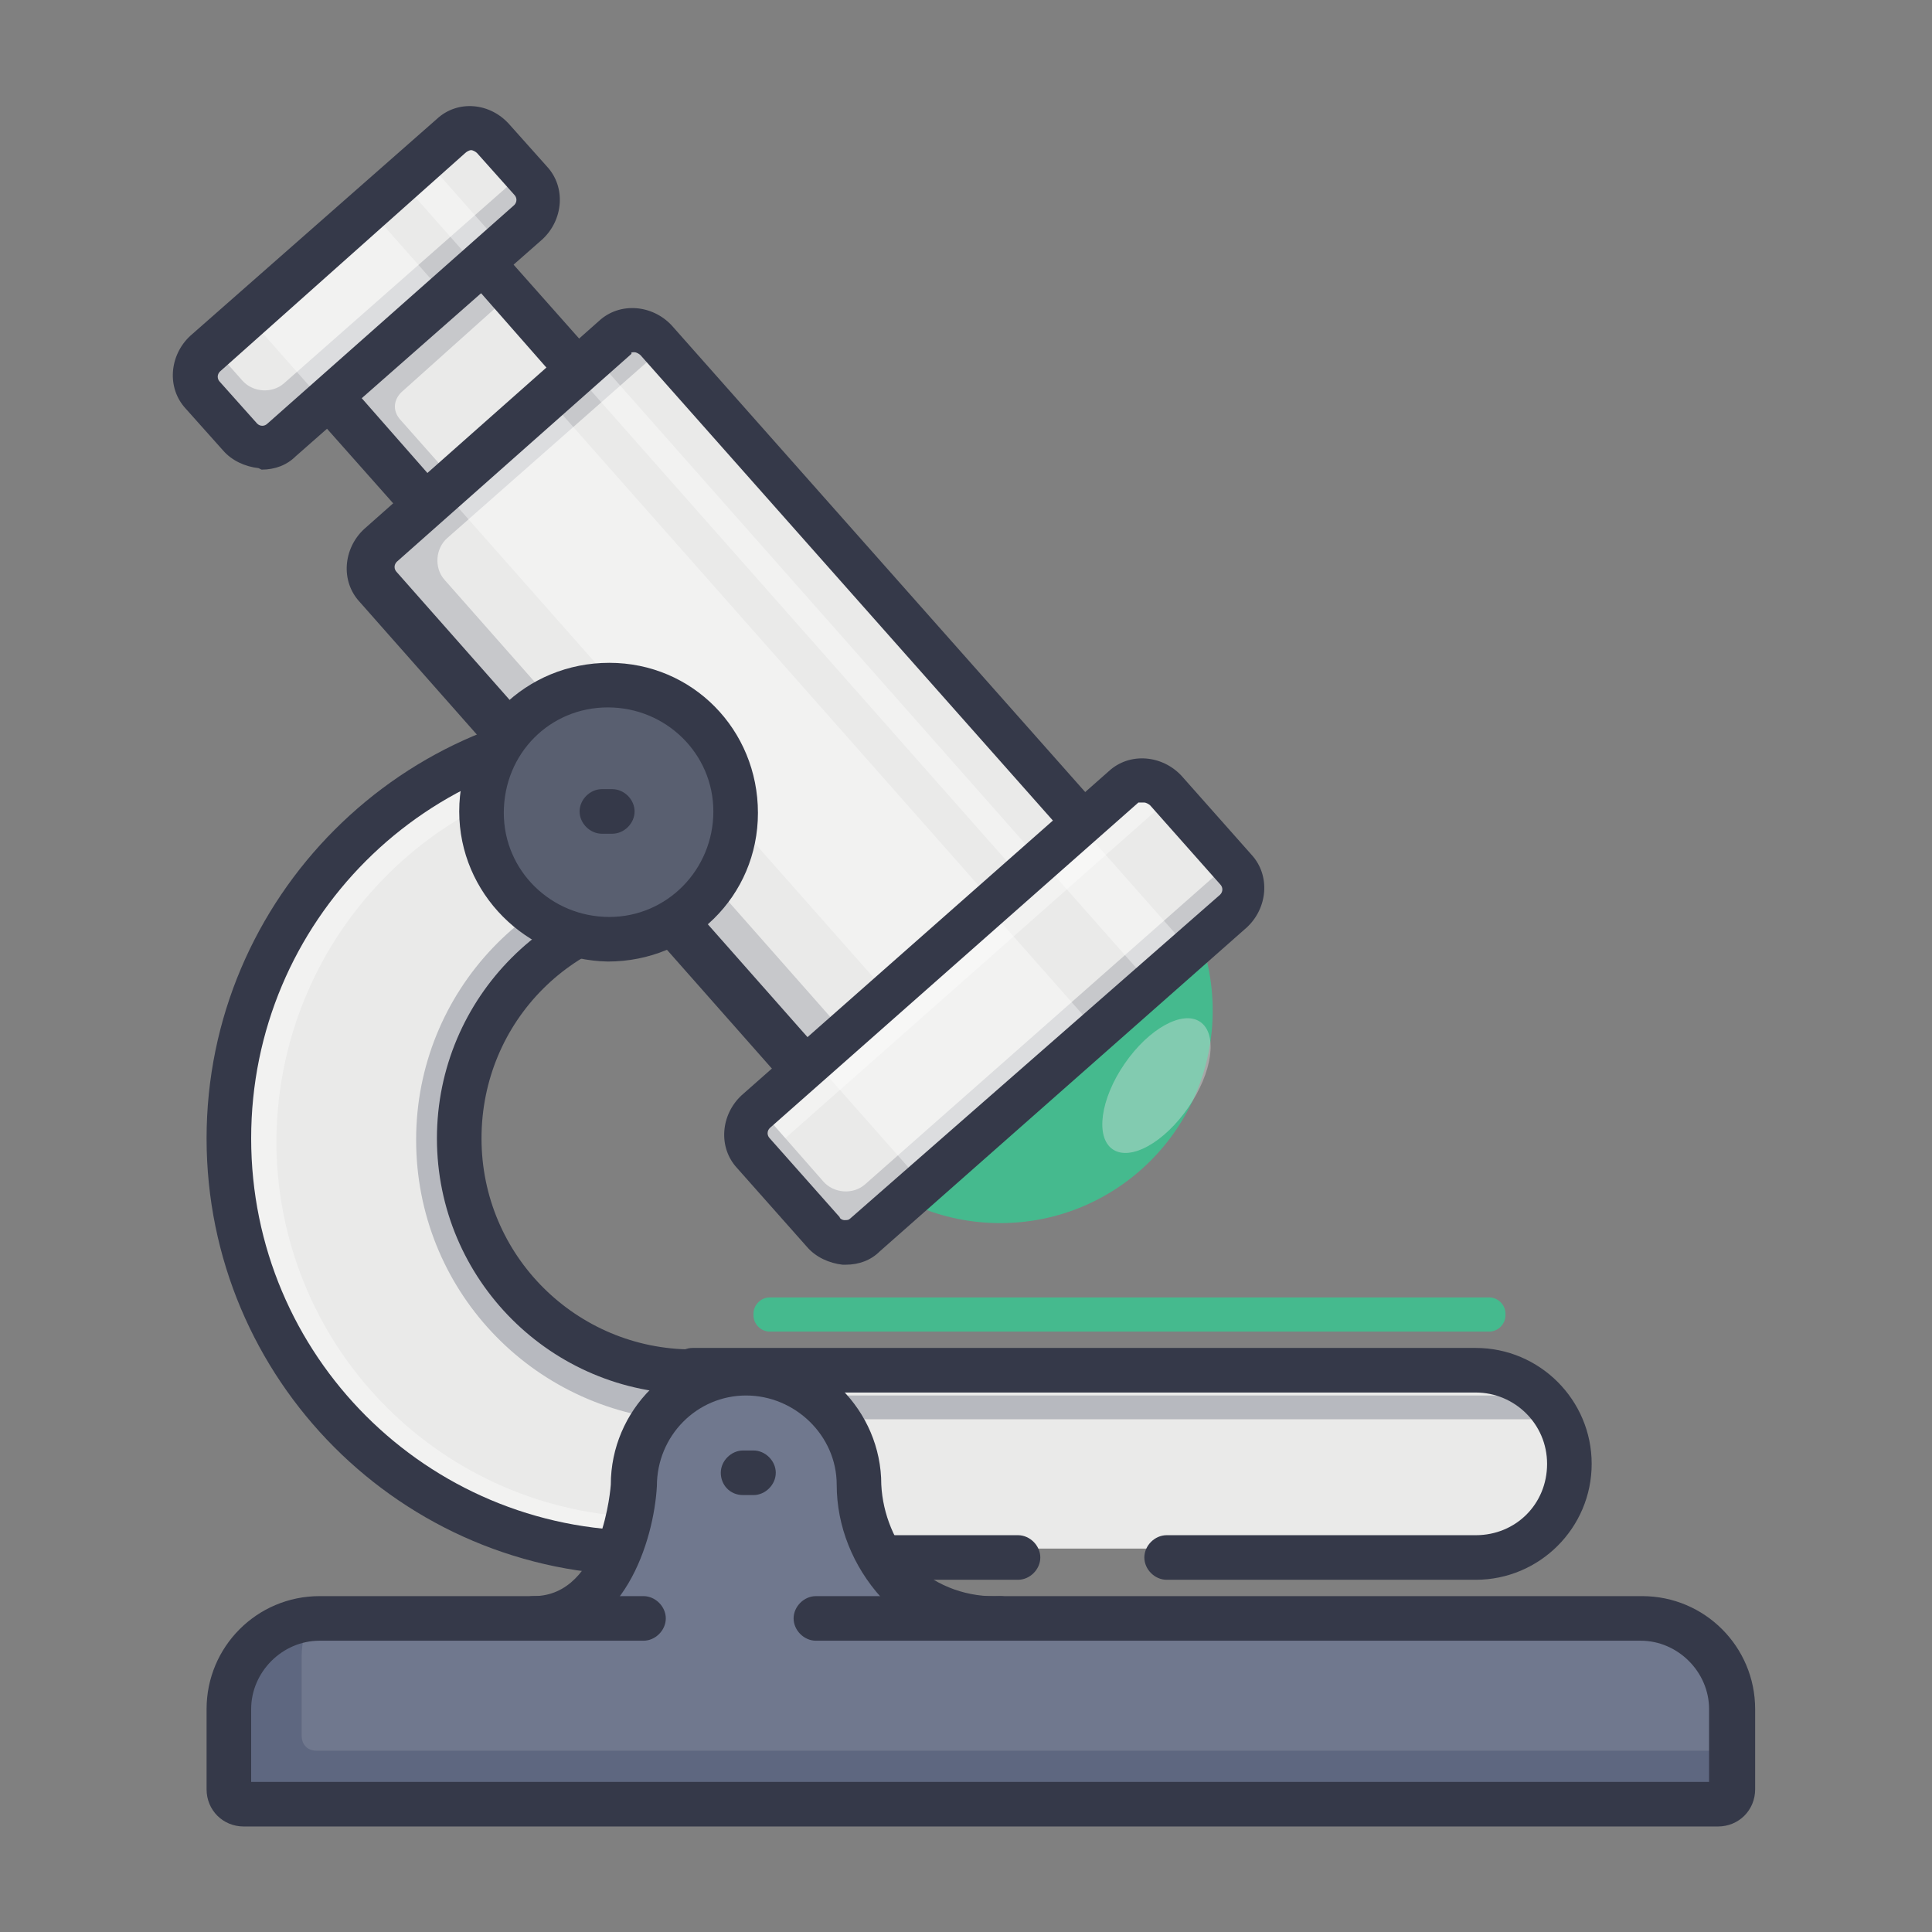 <?xml version="1.0" encoding="utf-8"?>
<!-- Generator: Adobe Illustrator 24.1.0, SVG Export Plug-In . SVG Version: 6.00 Build 0)  -->
<svg version="1.1" id="Layer_1" xmlns="http://www.w3.org/2000/svg" xmlns:xlink="http://www.w3.org/1999/xlink" x="0px" y="0px"
	 viewBox="0 0 130 130" style="enable-background:new 0 0 130 130;" xml:space="preserve">
<rect x="0" y="0" width="130" height="130" fill="#808080" stroke="none"/>
<style type="text/css">
	.st0{fill:#EAEAE9;}
	.st1{fill:#45BA8E;}
	.st2{opacity:0.37;fill:#EAEAE9;enable-background:new    ;}
	.st3{opacity:0.24;fill:#595F70;enable-background:new    ;}
	.st4{opacity:0.35;fill:#595F70;enable-background:new    ;}
	.st5{fill:#353949;}
	.st6{opacity:0.38;fill:#FFFFFF;enable-background:new    ;}
	.st7{fill:#70788E;}
	.st8{opacity:0.29;fill:#353F60;enable-background:new    ;}
	.st9{fill:#595F70;}
</style>
<path class="st0" d="M98.9,91.1H41.7c-3.4,0-6.2,2.8-6.2,6.2v0.7c0,3.4,2.8,6.2,6.2,6.2h57.2c3.4,0,6.2-2.8,6.2-6.2v-0.7
	C105.1,93.8,102.3,91.1,98.9,91.1z"/>
<circle class="st1" cx="67.3" cy="68" r="14.3"/>
<ellipse transform="matrix(0.567 -0.824 0.824 0.567 -26.531 95.707)" class="st2" cx="77.8" cy="73.1" rx="5.2" ry="2.6"/>
<path class="st0" d="M43,30.4L32,17.9c-0.5-0.5-1.2-0.6-1.8-0.1l-8.4,7.4c-0.5,0.5-0.6,1.2-0.1,1.8l11,12.4"/>
<path class="st3" d="M23.7,25.8l8.4-7.4c0.5-0.5,1.3-0.4,1.8,0.1l0.8,1L27,26.4c-0.5,0.5-0.6,1.2-0.1,1.8l9.3,10.5L34.6,40l-11-12.4
	C23.2,27,23.2,26.3,23.7,25.8z"/>
<rect x="45.5" y="93.9" class="st4" width="58.3" height="1.6"/>
<path class="st5" d="M31.5,38.7c0.8,0,1.5-0.7,1.5-1.5c0-0.4-0.1-0.7-0.4-1L21.8,23.9l8-7.1l10.8,12.3c0.6,0.6,1.5,0.7,2.1,0.1
	s0.7-1.5,0.1-2.1l-11-12.4c-0.5-0.5-1.2-0.9-1.9-0.9c-0.7-0.1-1.5,0.2-2,0.7l-8.4,7.4c-1.1,1-1.2,2.7-0.2,3.9l11,12.4
	C30.6,38.5,31.1,38.7,31.5,38.7z"/>
<path class="st0" d="M29.9,9.2L13.4,23.8c-0.8,0.7-0.9,2-0.2,2.8l2.5,2.8c0.7,0.8,2,0.9,2.8,0.2L35.1,15c0.8-0.7,0.9-2,0.2-2.8
	l-2.5-2.8C32,8.6,30.7,8.5,29.9,9.2z"/>
<path class="st3" d="M13.4,23.6L14,23l2.3,2.6c0.7,0.8,2,0.9,2.8,0.2l15.9-14l0.2,0.2c0.7,0.8,0.7,2.1-0.2,2.8L18.5,29.5
	c-0.8,0.7-2.1,0.7-2.8-0.2l-2.5-2.8C12.4,25.7,12.5,24.4,13.4,23.6C13.3,23.6,13.3,23.6,13.4,23.6z"/>
<rect x="18" y="17.1" transform="matrix(0.749 -0.662 0.662 0.749 -7.873 20.683)" class="st6" width="10.9" height="7.4"/>
<rect x="29.1" y="10.4" transform="matrix(0.749 -0.662 0.662 0.749 -1.788 23.551)" class="st6" width="2.2" height="7.4"/>
<path class="st5" d="M17.6,31.6c0.9,0,1.7-0.3,2.3-0.9l16.6-14.6c1.4-1.3,1.6-3.5,0.3-4.9l-2.5-2.8C33,6.9,30.8,6.7,29.4,8
	L12.8,22.6c-1.4,1.3-1.6,3.5-0.3,4.9l2.5,2.8c0.6,0.7,1.5,1.1,2.4,1.2L17.6,31.6z M31.7,10.1c0.1,0,0.3,0.1,0.4,0.2l2.5,2.8
	c0.2,0.2,0.2,0.5,0,0.7L18,28.5l0,0c-0.2,0.2-0.5,0.2-0.7,0l-2.5-2.8c-0.2-0.2-0.2-0.5,0-0.7l16.5-14.7
	C31.4,10.2,31.6,10.1,31.7,10.1z"/>
<path class="st0" d="M43.2,104.5c-15.4,0-27.9-12.5-27.9-27.9c0-15.4,12.5-27.9,27.9-27.9c0,0,0,0,0,0L46.6,61
	c-8.6,0-15.7,7-15.7,15.7s7,15.7,15.7,15.7L43.2,104.5z"/>
<path class="st6" d="M42.7,48.9l0.7,2.6c-14,0.3-25,11.8-24.8,25.8c0.3,13.6,11.2,24.5,24.8,24.8l-0.7,2.6
	c-15.4,0-27.9-12.5-27.9-27.9C14.8,61.3,27.3,48.9,42.7,48.9C42.7,48.8,42.7,48.8,42.7,48.9L42.7,48.9z"/>
<path class="st4" d="M28,76.7c0-10,7.8-18.2,17.8-18.7l0.8,3c-8.6,0-15.7,7-15.7,15.7s7,15.7,15.7,15.7l-0.9,3.2
	C35.7,94.9,28,86.7,28,76.7z"/>
<path class="st5" d="M43.3,106c0.8,0,1.5-0.7,1.5-1.5s-0.7-1.5-1.5-1.5c-14.6,0-26.4-11.8-26.4-26.4c0-14.6,11.8-26.4,26.4-26.4
	c0.8,0,1.5-0.7,1.5-1.5s-0.7-1.5-1.5-1.5c-16.2,0-29.4,13.2-29.4,29.4S27,106,43.3,106z"/>
<path class="st5" d="M46.6,93.8c0.8,0,1.5-0.7,1.5-1.5s-0.7-1.5-1.5-1.5c-7.8,0-14.2-6.3-14.2-14.2s6.3-14.2,14.2-14.2
	c0.8,0,1.5-0.7,1.5-1.5s-0.7-1.5-1.5-1.5c-9.5,0-17.2,7.7-17.2,17.2S37.1,93.8,46.6,93.8z"/>
<path class="st0" d="M41.5,23.2l-15.8,14c-0.8,0.7-0.9,2-0.2,2.8l31.8,36c0.7,0.8,2,0.9,2.8,0.2l15.8-14c0.8-0.7,0.9-2,0.2-2.8
	l-31.8-36C43.6,22.6,42.3,22.5,41.5,23.2z"/>
<path class="st3" d="M24.7,36.2l15.8-14c0.8-0.7,2.1-0.7,2.8,0.2l1.1,1.2L30.1,36.2c-0.8,0.7-0.9,2-0.2,2.8l30.8,34.9l-1.6,1.4
	c-0.8,0.7-2.1,0.7-2.8-0.2l-31.8-36C23.8,38.3,23.8,37,24.7,36.2C24.7,36.2,24.7,36.2,24.7,36.2z"/>
<rect x="44.6" y="23.6" transform="matrix(0.749 -0.662 0.662 0.749 -19.429 44.614)" class="st6" width="9.4" height="48.8"/>
<rect x="53.9" y="17.5" transform="matrix(0.749 -0.662 0.662 0.749 -14.032 46.776)" class="st6" width="1.7" height="48.8"/>
<path class="st5" d="M58.7,77.7c0.9,0,1.7-0.3,2.3-0.9l15.8-14c1.4-1.3,1.6-3.5,0.3-4.9l-31.9-36c-1.3-1.4-3.5-1.6-4.9-0.3l-15.8,14
	c-1.4,1.3-1.6,3.5-0.3,4.9l31.8,36c0.6,0.7,1.5,1.1,2.4,1.2L58.7,77.7z M42.7,23.7c0.1,0,0.3,0.1,0.4,0.2l31.9,36
	c0.2,0.2,0.2,0.5,0,0.7l-15.8,14l0,0c-0.1,0.1-0.2,0.1-0.4,0.1c-0.1,0-0.3-0.1-0.3-0.2l-31.8-36c-0.2-0.2-0.2-0.5,0-0.7l15.8-14
	C42.4,23.7,42.6,23.7,42.7,23.7L42.7,23.7z"/>
<path class="st0" d="M75.6,53L50.9,74.8c-0.8,0.7-0.9,2-0.2,2.8l4.7,5.3c0.7,0.8,2,0.9,2.8,0.2l24.7-21.8c0.8-0.7,0.9-2,0.2-2.8
	l-4.7-5.3C77.7,52.3,76.5,52.3,75.6,53z"/>
<path class="st3" d="M51.1,74.6l4.3,4.9c0.7,0.8,2,0.9,2.8,0.2L82.8,58l0.3,0.4c0.7,0.8,0.7,2.1-0.2,2.8L58.2,83
	c-0.8,0.7-2.1,0.7-2.8-0.2l-4.7-5.3c-0.7-0.8-0.7-2.1,0.2-2.8L51.1,74.6z"/>
<rect x="47.9" y="63.5" transform="matrix(0.749 -0.662 0.662 0.749 -26.39 59.232)" class="st6" width="34.4" height="2"/>
<rect x="56.1" y="64.9" transform="matrix(0.749 -0.662 0.662 0.749 -30.245 59.854)" class="st6" width="15.6" height="10"/>
<rect x="72.9" y="55.4" transform="matrix(0.749 -0.662 0.662 0.749 -21.286 64.579)" class="st6" width="3.5" height="10"/>
<path class="st5" d="M56.9,85.1c0.9,0,1.7-0.3,2.3-0.9l24.7-21.8c1.4-1.3,1.6-3.5,0.3-4.9l-4.7-5.3c-1.3-1.4-3.5-1.6-4.9-0.3
	L49.9,73.7c-1.4,1.3-1.6,3.5-0.3,4.9l4.7,5.3c0.6,0.7,1.5,1.1,2.4,1.2L56.9,85.1z M77,54c0.1,0,0.3,0.1,0.4,0.2l4.7,5.3
	c0.2,0.2,0.2,0.5,0,0.7L57.2,82l0,0c-0.1,0.1-0.2,0.1-0.4,0.1c-0.1,0-0.3-0.1-0.3-0.2l-4.7-5.3c-0.2-0.2-0.2-0.5,0-0.7l24.8-21.9
	C76.7,54,76.8,54,77,54z"/>
<path class="st5" d="M78.5,106.3h20.8c4.3,0,7.8-3.5,7.8-7.8s-3.5-7.8-7.8-7.8H46.6c-0.8,0-1.5,0.7-1.5,1.5s0.7,1.5,1.5,1.5h52.7
	c2.6,0,4.8,2.1,4.8,4.8s-2.1,4.8-4.8,4.8H78.5c-0.8,0-1.5,0.7-1.5,1.5S77.7,106.3,78.5,106.3z"/>
<path class="st7" d="M65.3,108.9c-6.6,0-7.5-9-7.5-9c0-4.2-3.4-7.6-7.6-7.6s-7.6,3.4-7.6,7.6l0,0c0,0-0.6,9-4.4,9s-1.6,3.5-1.6,3.5"
	/>
<path class="st5" d="M36,110.4c6,0,8-6.8,8.2-10.4c0-3.4,2.7-6.1,6-6.1s6.1,2.7,6.1,6c0,2.8,1.1,5.5,3,7.6c2.1,2,5,3.1,8,2.9
	c0.8,0,1.5-0.7,1.5-1.5s-0.7-1.5-1.5-1.5c-2.1,0.1-4.2-0.6-5.8-2.1c-1.3-1.5-2.1-3.4-2.2-5.4c0-5-4.1-9.1-9.1-9.1s-9.1,4.1-9.1,9.1
	l0,0c0,0-0.5,7.5-5.2,7.5c-0.8,0-1.5,0.7-1.5,1.5S35.2,110.4,36,110.4L36,110.4z"/>
<path class="st7" d="M43.3,108.9H21.5c-3.4,0-6.1,2.7-6.1,6.1v5.4c0,0.6,0.4,1,1,1h99.2c0.6,0,1-0.4,1-1V115c0-3.4-2.7-6.1-6.1-6.1
	H54.9"/>
<path class="st8" d="M20.9,108.9c-0.4,0.8-0.6,1.7-0.6,2.5v5.4c0,0.6,0.4,1,1,1h95.3v2.6c0,0.6-0.4,1-1,1H16.4c-0.6,0-1-0.4-1-1V115
	C15.4,111.8,17.8,109.2,20.9,108.9z"/>
<path class="st5" d="M16.4,122.9h99.2c1.4,0,2.5-1.1,2.5-2.5V115c0-4.2-3.4-7.6-7.6-7.6H54.9c-0.8,0-1.5,0.7-1.5,1.5
	s0.7,1.5,1.5,1.5h55.5c2.5,0,4.6,2.1,4.6,4.6v4.9H16.9V115c0-2.5,2.1-4.6,4.6-4.6h21.8c0.8,0,1.5-0.7,1.5-1.5s-0.7-1.5-1.5-1.5H21.5
	c-4.2,0-7.6,3.4-7.6,7.6v5.4C13.9,121.8,15,122.9,16.4,122.9z"/>
<circle class="st9" cx="40.9" cy="54.6" r="8.6"/>
<path class="st5" d="M40.9,64.7c5.6,0,10.1-4.4,10.1-10c0-5.6-4.4-10.1-10-10.1s-10.1,4.4-10.1,10c0,0,0,0,0,0
	C30.9,60.1,35.4,64.6,40.9,64.7z M40.9,47.6c3.9,0,7.1,3.1,7.1,7s-3.1,7.1-7,7.1c-3.9,0-7.1-3.1-7.1-7c0,0,0,0,0,0
	C33.9,50.7,37,47.6,40.9,47.6L40.9,47.6z"/>
<path class="st5" d="M40.5,56.1h0.7c0.8,0,1.5-0.7,1.5-1.5s-0.7-1.5-1.5-1.5h-0.7c-0.8,0-1.5,0.7-1.5,1.5S39.7,56.1,40.5,56.1z"/>
<path class="st5" d="M50,100.6h0.7c0.8,0,1.5-0.7,1.5-1.5s-0.7-1.5-1.5-1.5H50c-0.8,0-1.5,0.7-1.5,1.5S49.1,100.6,50,100.6z"/>
<path class="st5" d="M60.1,106.3h8.4c0.8,0,1.5-0.7,1.5-1.5s-0.7-1.5-1.5-1.5h-8.4c-0.8,0-1.5,0.7-1.5,1.5S59.3,106.3,60.1,106.3z"
	/>
<path class="st1" d="M100.2,87.3H51.8c-0.6,0-1.1,0.5-1.1,1.1v0.1c0,0.6,0.5,1.1,1.1,1.1h48.4c0.6,0,1.1-0.5,1.1-1.1v-0.1
	C101.3,87.8,100.8,87.3,100.2,87.3z"/>
</svg>

